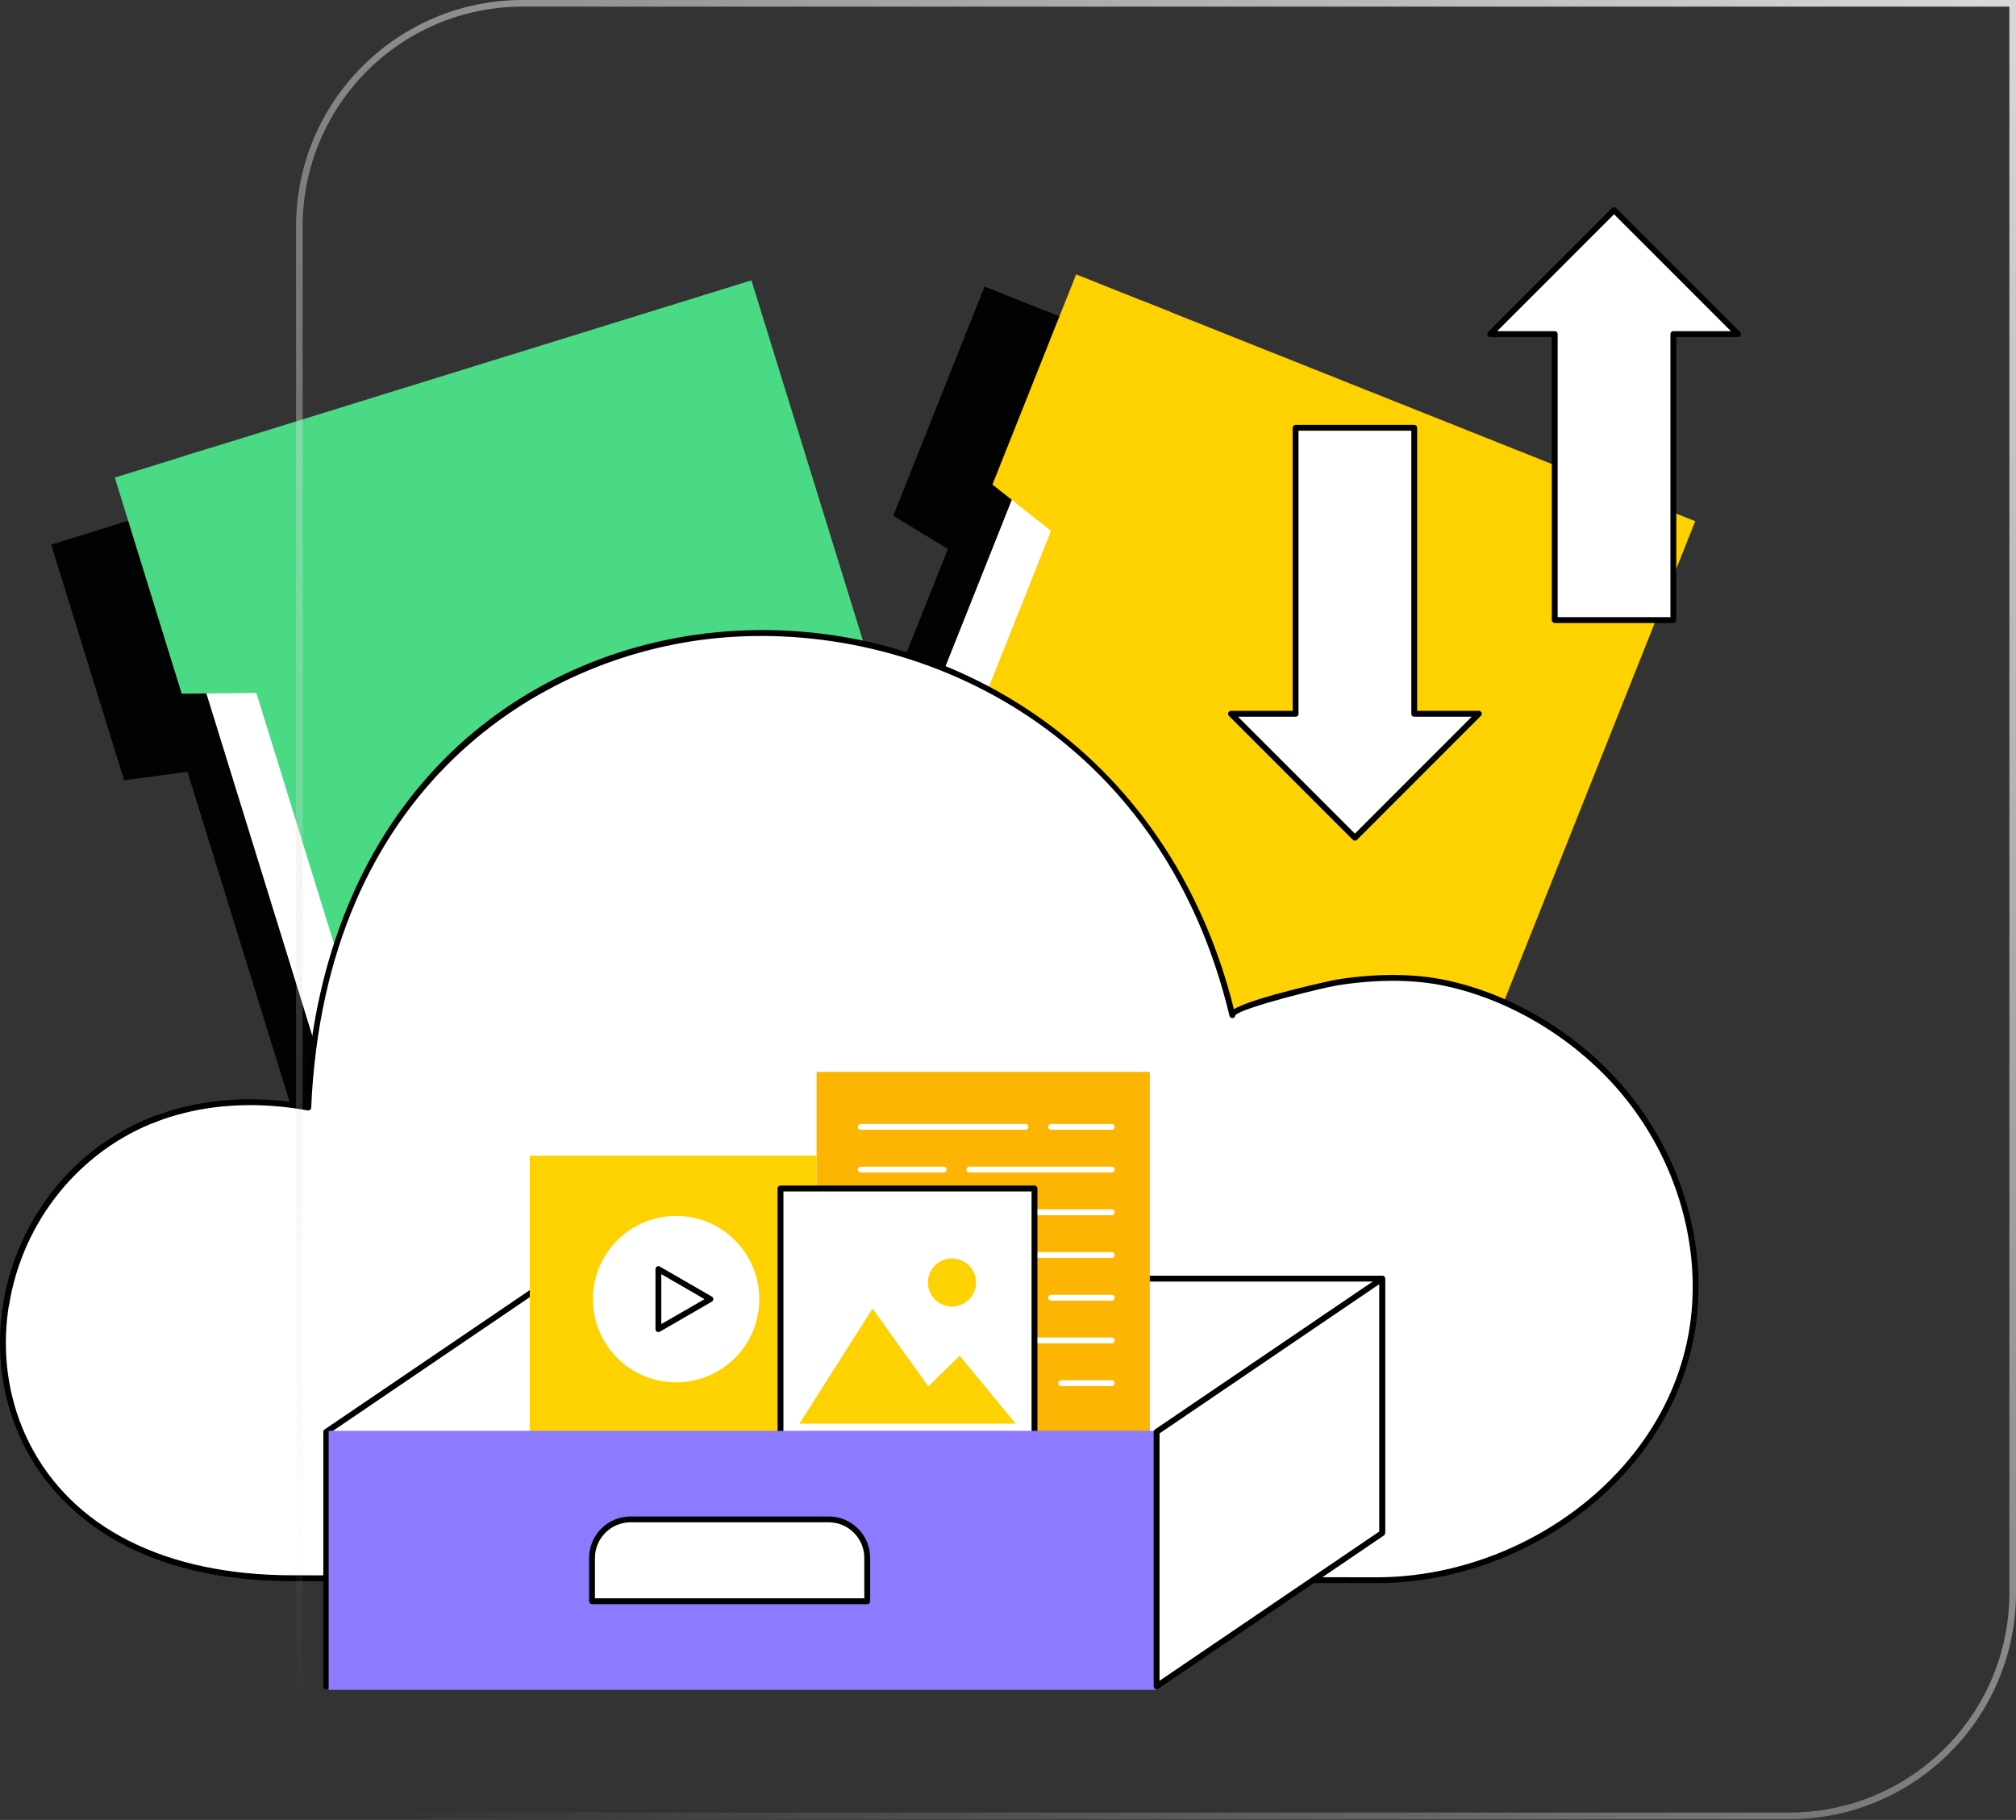 <svg width="360" height="325" viewBox="0 0 360 325" fill="none" xmlns="http://www.w3.org/2000/svg">
<rect x="0" y="0" width="360" height="325" fill="#333333" stroke="none"/>
<path d="M132.398 59.603L177.966 206.864L69.831 255.296L19.898 93.926L132.398 59.603Z" fill="#020202"/>
<path d="M26.544 91.869L40.471 136.885L22.169 139.348L9.143 97.26L26.544 91.869Z" fill="#020202"/>
<path d="M126.774 56.588L177.035 203.843L74.154 244.374L25.732 87.89L126.774 56.588Z" fill="white"/>
<path d="M134.184 50.062L181.361 202.505L79.877 233.943L32.705 81.5L134.184 50.062Z" fill="#4ADA85"/>
<path d="M37.898 79.897L51.45 123.673L32.445 123.881L20.502 85.282L37.898 79.897Z" fill="#4ADA85"/>
<path d="M295.336 99.37L238.315 242.578L123.773 212.271L186.263 55.344L295.336 99.37Z" fill="#020202"/>
<path d="M192.727 57.917L175.295 101.698L159.514 92.104L175.811 51.172L192.727 57.917Z" fill="#020202"/>
<path d="M292.857 93.49L239.482 239.641L133.998 206.49L194.592 54.312L292.857 93.49Z" fill="white"/>
<path d="M302.721 93.072L243.684 241.322L145.002 201.979L204.033 53.728L302.721 93.072Z" fill="#FED101"/>
<path d="M209.085 55.745L192.132 98.318L177.221 86.531L192.169 49L209.085 55.745Z" fill="#FED101"/>
<path d="M292.21 259.813C296.783 254.005 300.137 247.25 301.747 239.787C305.221 223.636 299.825 206.078 288.976 193.828C281.059 184.886 269.882 178.058 258.153 175.558C251.887 174.219 245.044 174.448 238.736 175.448C237.023 175.724 219.684 179.719 220.059 181.297C197.398 86.636 59.856 88.886 55.049 197.776C-9.009 186.25 -24.717 281.828 52.262 281.828C52.262 281.828 245.408 282.193 245.684 282.193C263.351 282.224 281.268 273.714 292.21 259.813Z" fill="white"/>
<path d="M44.685 197.35C30.237 197.35 17.794 203.209 9.622 214.136C0.091 226.886 -1.654 243.938 5.174 257.579C12.831 272.881 29.555 281.308 52.268 281.308L245.685 281.668C245.716 281.668 245.753 281.668 245.789 281.668C263.409 281.668 281.029 273.178 291.799 259.491C296.523 253.491 299.695 246.824 301.237 239.673C304.57 224.183 299.721 206.751 288.591 194.173C280.544 185.095 269.414 178.491 258.044 176.063C252.497 174.881 245.852 174.845 238.82 175.964C236.122 176.397 221.68 179.97 220.586 181.308C220.581 181.537 220.419 181.746 220.185 181.803C219.904 181.871 219.622 181.699 219.555 181.418V181.412C207.294 130.214 163.544 110.537 128.086 113.944C96.206 117.001 58.086 140.798 55.57 197.798C55.565 197.949 55.492 198.089 55.378 198.183C55.258 198.282 55.107 198.319 54.956 198.293C51.445 197.662 48.008 197.35 44.685 197.35ZM245.789 282.714C245.753 282.714 245.716 282.714 245.685 282.714L52.268 282.355C21.06 282.355 8.779 267.126 4.237 258.053C-2.763 244.058 -0.982 226.579 8.784 213.511C18.977 199.881 35.638 193.933 54.555 197.162C55.753 172.579 63.945 151.668 78.263 136.652C91.107 123.183 108.768 114.751 127.982 112.907C147.904 110.996 167.961 116.126 184.471 127.345C202.357 139.501 214.742 157.767 220.341 180.22C223.758 178.126 237.862 175.058 238.659 174.933C245.815 173.793 252.591 173.834 258.263 175.043C269.846 177.511 281.185 184.235 289.372 193.485C300.721 206.303 305.659 224.089 302.258 239.892C300.685 247.204 297.44 254.011 292.622 260.136C281.659 274.069 263.716 282.714 245.789 282.714Z" fill="black"/>
<path d="M27.966 199.725C12.852 205.417 3.414 218.704 1.102 232.969L27.966 199.725Z" fill="white"/>
<path d="M1.101 233.495C1.07 233.495 1.043 233.49 1.017 233.485C0.731 233.438 0.538 233.172 0.585 232.886C3.08 217.506 13.502 204.615 27.778 199.24C28.049 199.136 28.351 199.271 28.455 199.542C28.554 199.813 28.419 200.115 28.148 200.214C14.221 205.459 4.049 218.042 1.616 233.053C1.575 233.313 1.351 233.495 1.101 233.495Z" fill="black"/>
<path d="M246.82 273.61V228.334H98.539V273.438L246.82 273.61Z" fill="white"/>
<path d="M99.064 272.911L246.294 273.083V228.859H99.064V272.911ZM246.82 274.13L98.538 273.964C98.252 273.958 98.018 273.724 98.018 273.438V228.339C98.018 228.047 98.252 227.812 98.538 227.812H246.82C247.106 227.812 247.34 228.047 247.34 228.339V273.604C247.34 273.745 247.283 273.875 247.189 273.974C247.09 274.073 246.955 274.13 246.82 274.13Z" fill="black"/>
<path d="M58.258 301.135V255.697L98.539 228.338V270.63L58.258 301.135Z" fill="white"/>
<path d="M58.778 255.975V300.084L98.018 270.376V229.324L58.778 255.975ZM58.257 301.657C58.179 301.657 58.096 301.641 58.023 301.605C57.846 301.516 57.736 301.334 57.736 301.136V255.699C57.736 255.527 57.82 255.36 57.965 255.266L98.247 227.907C98.403 227.792 98.611 227.782 98.783 227.876C98.955 227.964 99.059 228.147 99.059 228.339V270.631C99.059 270.798 98.986 270.954 98.856 271.053L58.575 301.553C58.481 301.621 58.367 301.657 58.257 301.657Z" fill="black"/>
<path d="M94.607 257.605H145.811V206.381H94.607V257.605Z" fill="#FED101"/>
<path d="M105.873 231.995C105.873 240.204 112.524 246.855 120.727 246.855C128.936 246.855 135.587 240.204 135.587 231.995C135.587 223.787 128.936 217.131 120.727 217.131C112.524 217.131 105.873 223.787 105.873 231.995Z" fill="white"/>
<path d="M126.857 231.995L117.57 226.631V237.355L126.857 231.995Z" fill="white"/>
<path d="M118.09 227.532V236.449L125.809 231.995L118.09 227.532ZM117.57 237.881C117.481 237.881 117.387 237.855 117.309 237.808C117.148 237.714 117.049 237.542 117.049 237.355V226.631C117.049 226.443 117.148 226.271 117.309 226.178C117.471 226.084 117.669 226.084 117.83 226.178L127.117 231.542C127.278 231.631 127.377 231.803 127.377 231.995C127.377 232.178 127.278 232.355 127.117 232.443L117.83 237.808C117.752 237.855 117.658 237.881 117.57 237.881Z" fill="black"/>
<path d="M145.811 257.609H205.326V191.406H145.811V257.609Z" fill="#FCB503"/>
<path d="M183.127 201.756H153.7C153.408 201.756 153.174 201.521 153.174 201.235C153.174 200.943 153.408 200.709 153.7 200.709H183.127C183.413 200.709 183.648 200.943 183.648 201.235C183.648 201.521 183.413 201.756 183.127 201.756Z" fill="white"/>
<path d="M198.517 201.755H187.689C187.402 201.755 187.168 201.52 187.168 201.234C187.168 200.942 187.402 200.713 187.689 200.713H198.517C198.803 200.713 199.038 200.942 199.038 201.234C199.038 201.52 198.803 201.755 198.517 201.755Z" fill="white"/>
<path d="M168.512 209.38H153.695C153.408 209.38 153.174 209.15 153.174 208.859C153.174 208.572 153.408 208.338 153.695 208.338H168.512C168.804 208.338 169.038 208.572 169.038 208.859C169.038 209.15 168.804 209.38 168.512 209.38Z" fill="white"/>
<path d="M198.517 209.38H173.079C172.793 209.38 172.559 209.15 172.559 208.859C172.559 208.572 172.793 208.338 173.079 208.338H198.517C198.803 208.338 199.038 208.572 199.038 208.859C199.038 209.15 198.803 209.38 198.517 209.38Z" fill="white"/>
<path d="M198.519 217.01H153.696C153.404 217.01 153.17 216.775 153.17 216.489C153.17 216.197 153.404 215.963 153.696 215.963H198.519C198.805 215.963 199.04 216.197 199.04 216.489C199.04 216.775 198.805 217.01 198.519 217.01Z" fill="white"/>
<path d="M183.127 232.266H153.7C153.408 232.266 153.174 232.032 153.174 231.745C153.174 231.454 153.408 231.225 153.7 231.225H183.127C183.413 231.225 183.648 231.454 183.648 231.745C183.648 232.032 183.413 232.266 183.127 232.266Z" fill="white"/>
<path d="M198.517 232.266H187.689C187.402 232.266 187.168 232.032 187.168 231.745C187.168 231.454 187.402 231.225 187.689 231.225H198.517C198.803 231.225 199.038 231.454 199.038 231.745C199.038 232.032 198.803 232.266 198.517 232.266Z" fill="white"/>
<path d="M168.512 239.896H153.695C153.408 239.896 153.174 239.662 153.174 239.376C153.174 239.084 153.408 238.85 153.695 238.85H168.512C168.804 238.85 169.038 239.084 169.038 239.376C169.038 239.662 168.804 239.896 168.512 239.896Z" fill="white"/>
<path d="M198.517 239.896H173.079C172.793 239.896 172.559 239.662 172.559 239.37C172.559 239.084 172.793 238.85 173.079 238.85H198.517C198.803 238.85 199.038 239.084 199.038 239.37C199.038 239.662 198.803 239.896 198.517 239.896Z" fill="white"/>
<path d="M198.518 247.52H189.503C189.211 247.52 188.977 247.291 188.977 246.999C188.977 246.713 189.211 246.479 189.503 246.479H198.518C198.805 246.479 199.039 246.713 199.039 246.999C199.039 247.291 198.805 247.52 198.518 247.52Z" fill="white"/>
<path d="M198.519 224.641H153.696C153.404 224.641 153.17 224.406 153.17 224.12C153.17 223.828 153.404 223.594 153.696 223.594H198.519C198.805 223.594 199.04 223.828 199.04 224.12C199.04 224.406 198.805 224.641 198.519 224.641Z" fill="white"/>
<path d="M139.377 257.604H184.731V212.234H139.377V257.604Z" fill="white"/>
<path d="M139.898 257.083H184.206V212.76H139.898V257.083ZM184.732 258.13H139.378C139.091 258.13 138.852 257.895 138.852 257.604V212.234C138.852 211.942 139.091 211.713 139.378 211.713H184.732C185.018 211.713 185.253 211.942 185.253 212.234V257.604C185.253 257.895 185.018 258.13 184.732 258.13Z" fill="black"/>
<path d="M142.748 254.235H181.363L171.363 242.094L165.774 247.584L155.805 233.678L142.748 254.235Z" fill="#FED101"/>
<path d="M165.701 229.016C165.701 231.386 167.618 233.308 169.988 233.308C172.357 233.308 174.279 231.386 174.279 229.016C174.279 226.646 172.357 224.725 169.988 224.725C167.618 224.725 165.701 226.646 165.701 229.016Z" fill="#FED101"/>
<path d="M206.533 301.761H58.69V255.506H206.533V301.761Z" fill="#8C7BFF"/>
<path d="M154.868 285.937H105.717V278.213C105.717 274.411 108.8 271.322 112.607 271.322H147.982C151.785 271.322 154.868 274.411 154.868 278.213V285.937Z" fill="white"/>
<path d="M106.242 285.417H154.341V278.214C154.341 274.704 151.487 271.844 147.982 271.844H112.607C109.096 271.844 106.242 274.704 106.242 278.214V285.417ZM154.867 286.464H105.716C105.43 286.464 105.195 286.23 105.195 285.938V278.214C105.195 274.126 108.518 270.803 112.607 270.803H147.982C152.065 270.803 155.388 274.126 155.388 278.214V285.938C155.388 286.23 155.154 286.464 154.867 286.464Z" fill="black"/>
<path d="M246.82 273.771L206.539 301.136V255.693L246.82 228.334V273.771Z" fill="white"/>
<path d="M207.059 255.975V300.147L246.293 273.496V229.324L207.059 255.975ZM206.538 301.657C206.454 301.657 206.371 301.636 206.293 301.6C206.121 301.506 206.012 301.329 206.012 301.136V255.699C206.012 255.522 206.1 255.36 206.241 255.266L246.522 227.907C246.684 227.792 246.892 227.782 247.064 227.876C247.23 227.964 247.34 228.141 247.34 228.339V273.772C247.34 273.949 247.251 274.11 247.111 274.204L206.829 301.568C206.741 301.631 206.642 301.657 206.538 301.657Z" fill="black"/>
<path d="M264.072 127.465L241.947 149.601L219.822 127.465H231.354V76.393H252.536V127.465H264.072Z" fill="white"/>
<path d="M221.082 127.991L241.947 148.861L262.811 127.991H252.535C252.249 127.991 252.02 127.757 252.02 127.465V76.918H231.879V127.465C231.879 127.757 231.645 127.991 231.353 127.991H221.082ZM241.947 150.126C241.811 150.126 241.676 150.074 241.577 149.97L219.452 127.835C219.301 127.684 219.259 127.46 219.337 127.267C219.421 127.069 219.608 126.944 219.822 126.944H230.832V76.392C230.832 76.106 231.067 75.871 231.353 75.871H252.535C252.827 75.871 253.061 76.106 253.061 76.392V126.944H264.072C264.28 126.944 264.473 127.069 264.556 127.267C264.639 127.46 264.593 127.684 264.442 127.835L242.317 149.97C242.212 150.074 242.077 150.126 241.947 150.126Z" fill="black"/>
<path d="M266.098 59.659L288.223 37.523L310.348 59.659H298.811V110.732H277.629V59.659H266.098Z" fill="white"/>
<path d="M278.155 110.204H298.296V59.652C298.296 59.366 298.525 59.132 298.817 59.132H309.088L288.223 38.262L267.358 59.132H277.634C277.921 59.132 278.155 59.366 278.155 59.652V110.204ZM298.817 111.251H277.634C277.343 111.251 277.108 111.017 277.108 110.73V60.178H266.098C265.89 60.178 265.697 60.048 265.614 59.855C265.536 59.658 265.582 59.434 265.728 59.288L287.853 37.152C288.056 36.949 288.39 36.949 288.593 37.152L310.718 59.288C310.864 59.434 310.911 59.658 310.832 59.855C310.749 60.048 310.562 60.178 310.348 60.178H299.338V110.73C299.338 111.017 299.108 111.251 298.817 111.251Z" fill="black"/>
<path d="M53.454 40.446C53.454 18.434 71.298 0.591 93.309 0.591H359.409V284.41C359.409 306.422 341.566 324.266 319.554 324.266H53.454V40.446Z" stroke="url(#paint0_linear_3021_230538)" stroke-width="1.181"/>
<defs>
<linearGradient id="paint0_linear_3021_230538" x1="360.162" y1="-0.375" x2="53.025" y2="310.896" gradientUnits="userSpaceOnUse">
<stop stop-color="#D9D9D9"/>
<stop offset="1" stop-color="#D9D9D9" stop-opacity="0"/>
</linearGradient>
</defs>
</svg>
